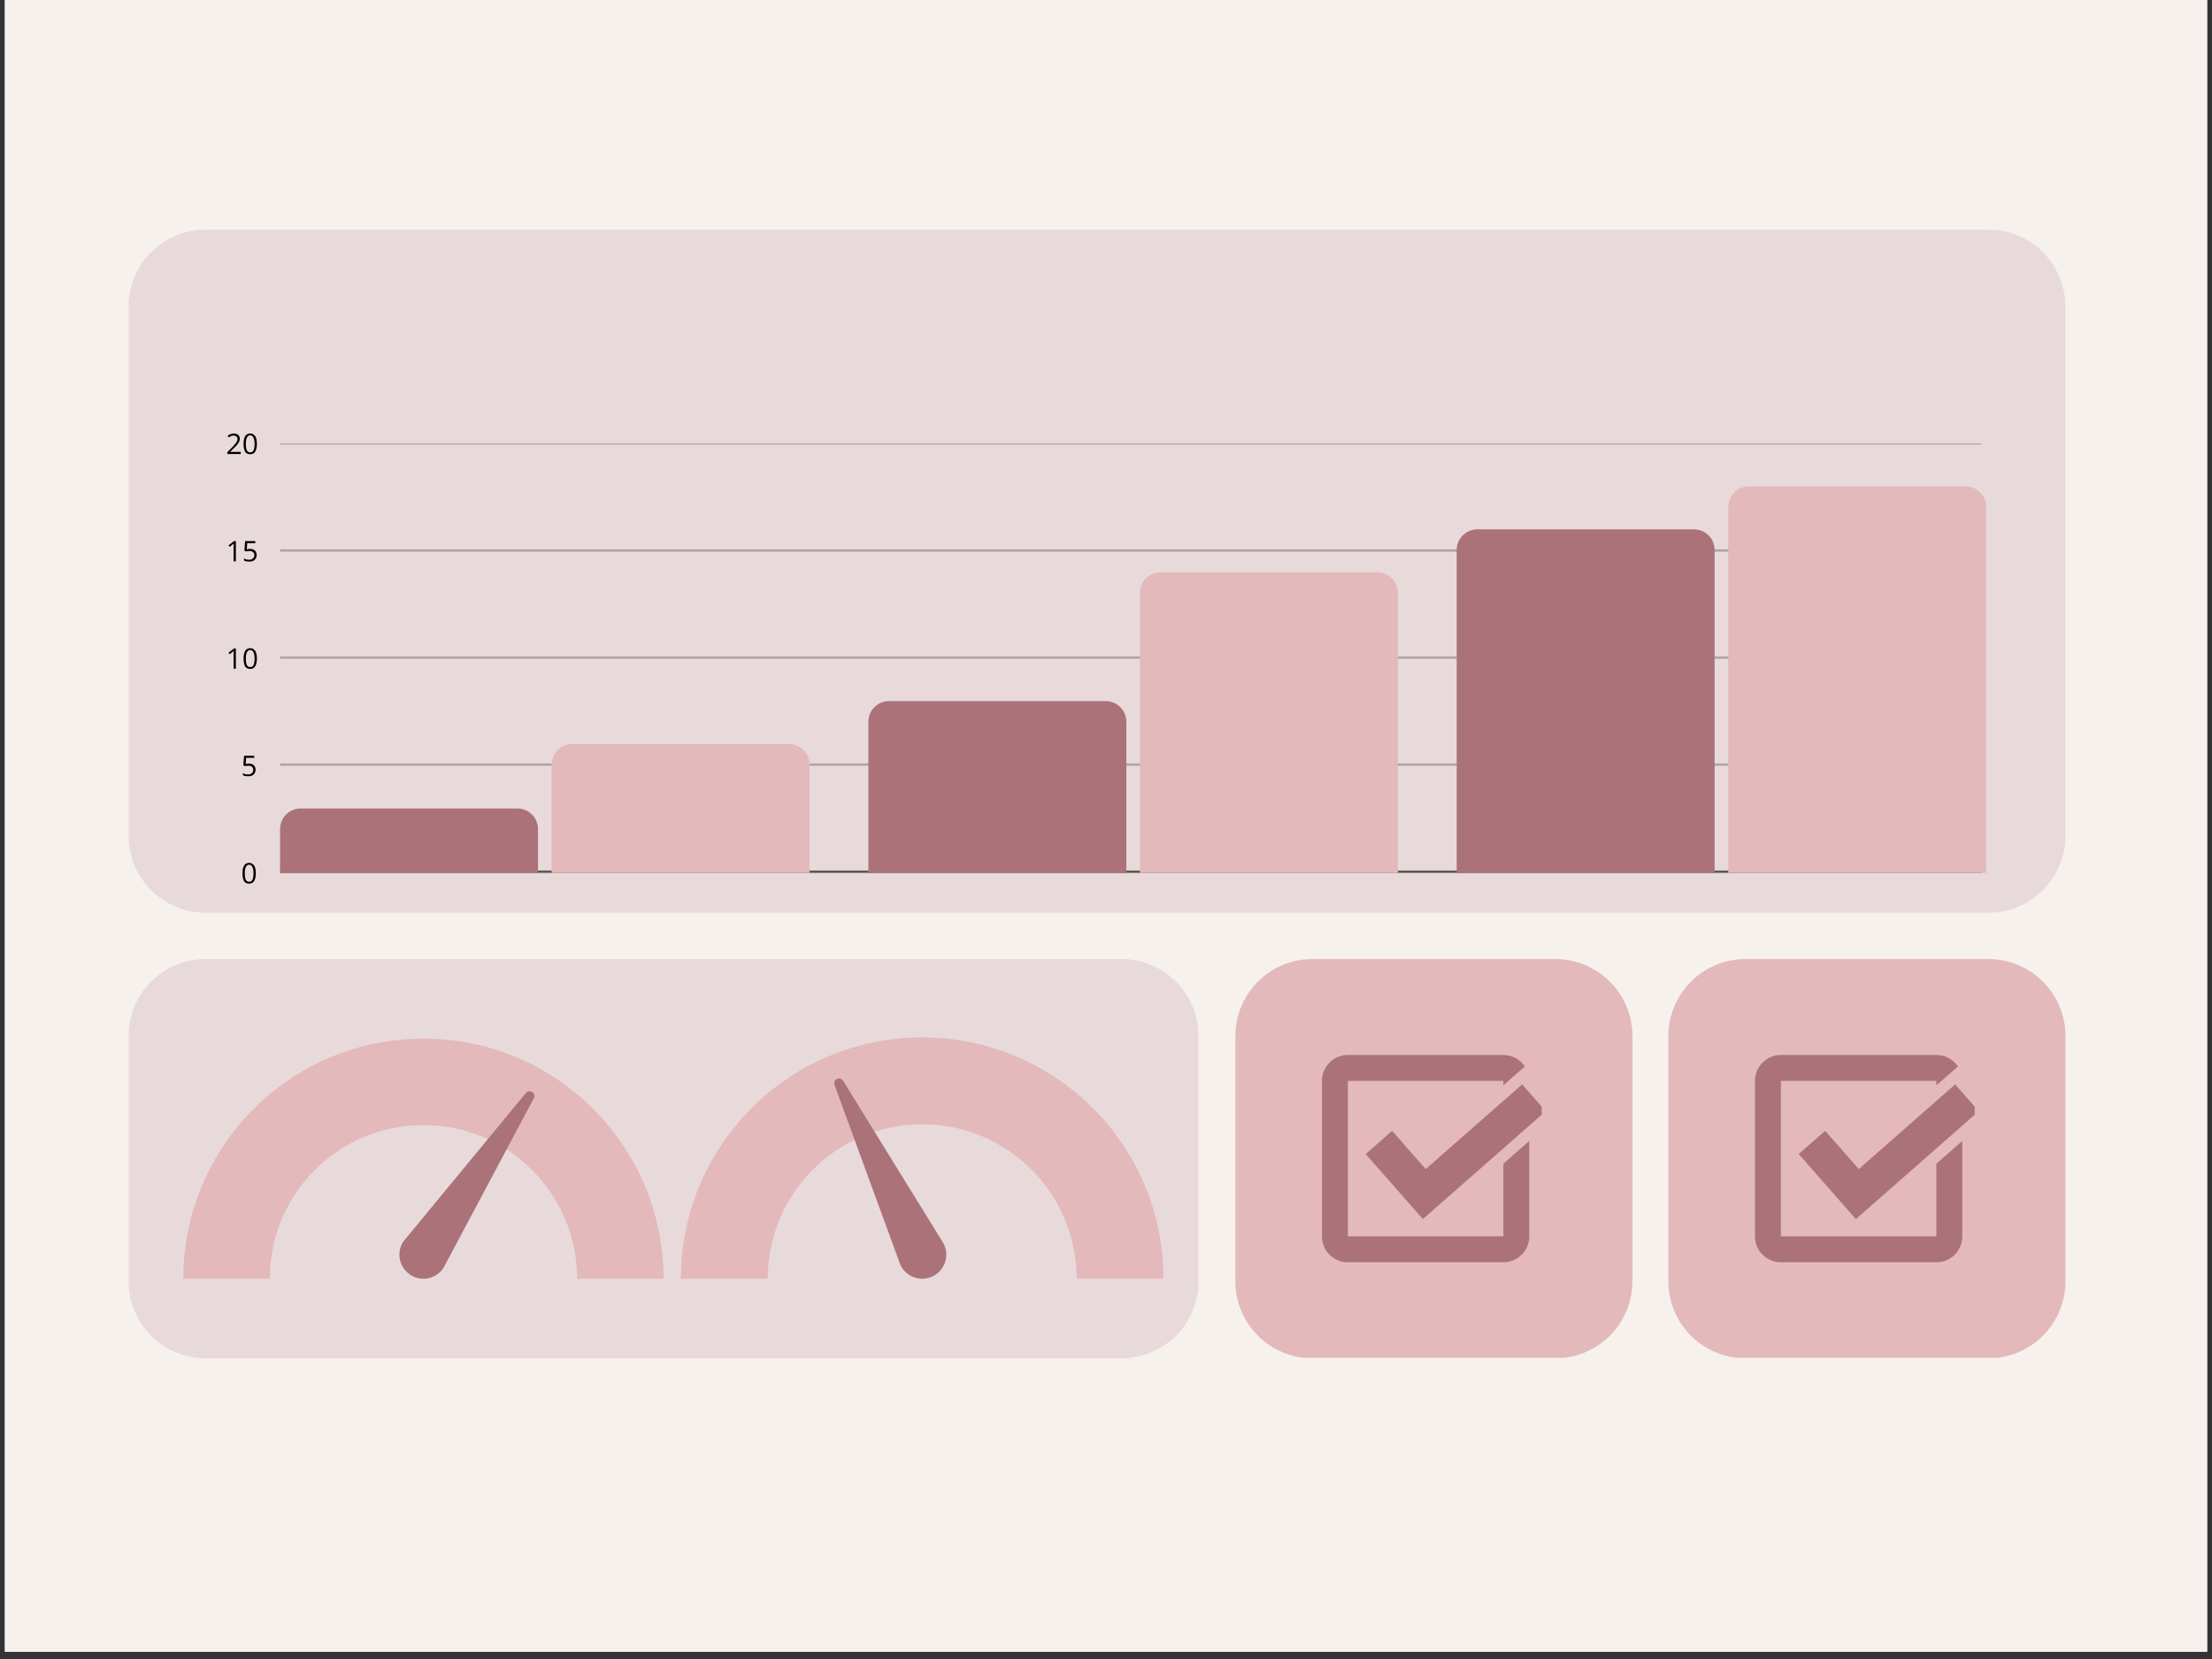 <svg xmlns="http://www.w3.org/2000/svg" xmlns:xlink="http://www.w3.org/1999/xlink" width="200" zoomAndPan="magnify" viewBox="0 0 150 112.5" height="150" preserveAspectRatio="xMidYMid meet" version="1.0"><rect x="0" y="0" width="150" height="112.5" fill="#333333" stroke="none"/><defs><g/><clipPath id="4b1a2507d0"><path d="M 0.332 0 L 149.668 0 L 149.668 112.004 L 0.332 112.004 Z M 0.332 0 " clip-rule="nonzero"/></clipPath><clipPath id="95ca5b3606"><path d="M 8.719 15.57 L 140.098 15.57 L 140.098 61.895 L 8.719 61.895 Z M 8.719 15.57 " clip-rule="nonzero"/></clipPath><clipPath id="198b27ad88"><path d="M 13.945 15.57 L 134.836 15.57 C 136.223 15.57 137.551 16.121 138.531 17.098 C 139.512 18.078 140.062 19.41 140.062 20.797 L 140.062 56.668 C 140.062 58.055 139.512 59.383 138.531 60.363 C 137.551 61.344 136.223 61.895 134.836 61.895 L 13.945 61.895 C 12.559 61.895 11.23 61.344 10.25 60.363 C 9.27 59.383 8.719 58.055 8.719 56.668 L 8.719 20.797 C 8.719 19.41 9.27 18.078 10.25 17.098 C 11.23 16.121 12.559 15.57 13.945 15.57 Z M 13.945 15.57 " clip-rule="nonzero"/></clipPath><clipPath id="96a93be759"><path d="M 8.719 65.035 L 81.371 65.035 L 81.371 92.109 L 8.719 92.109 Z M 8.719 65.035 " clip-rule="nonzero"/></clipPath><clipPath id="6afebea1b1"><path d="M 13.945 65.035 L 76.051 65.035 C 77.438 65.035 78.766 65.586 79.746 66.566 C 80.727 67.547 81.277 68.875 81.277 70.262 L 81.277 86.883 C 81.277 88.266 80.727 89.598 79.746 90.578 C 78.766 91.559 77.438 92.109 76.051 92.109 L 13.945 92.109 C 12.559 92.109 11.23 91.559 10.25 90.578 C 9.27 89.598 8.719 88.266 8.719 86.883 L 8.719 70.262 C 8.719 68.875 9.27 67.547 10.25 66.566 C 11.23 65.586 12.559 65.035 13.945 65.035 Z M 13.945 65.035 " clip-rule="nonzero"/></clipPath><clipPath id="c4e81b9a52"><path d="M 83.77 65.035 L 110.699 65.035 L 110.699 92.176 L 83.77 92.176 Z M 83.77 65.035 " clip-rule="nonzero"/></clipPath><clipPath id="c5360af802"><path d="M 88.996 65.035 L 105.473 65.035 C 106.859 65.035 108.188 65.586 109.168 66.566 C 110.148 67.547 110.699 68.875 110.699 70.262 L 110.699 86.883 C 110.699 88.266 110.148 89.598 109.168 90.578 C 108.188 91.559 106.859 92.109 105.473 92.109 L 88.996 92.109 C 87.609 92.109 86.281 91.559 85.301 90.578 C 84.32 89.598 83.77 88.266 83.77 86.883 L 83.77 70.262 C 83.77 68.875 84.32 67.547 85.301 66.566 C 86.281 65.586 87.609 65.035 88.996 65.035 Z M 88.996 65.035 " clip-rule="nonzero"/></clipPath><clipPath id="20291c53ec"><path d="M 12.43 70.43 L 44.996 70.43 L 44.996 86.715 L 12.43 86.715 Z M 12.43 70.43 " clip-rule="nonzero"/></clipPath><clipPath id="6e76ca208a"><path d="M 12.43 86.715 C 12.43 77.719 19.723 70.43 28.715 70.43 C 37.707 70.43 44.996 77.719 44.996 86.715 L 39.137 86.715 C 39.137 80.957 34.469 76.293 28.715 76.293 C 22.957 76.293 18.293 80.957 18.293 86.715 Z M 12.43 86.715 " clip-rule="nonzero"/></clipPath><clipPath id="30f138f77e"><path d="M 27.059 74 L 36.285 74 L 36.285 86.777 L 27.059 86.777 Z M 27.059 74 " clip-rule="nonzero"/></clipPath><clipPath id="5bc2467d9c"><path d="M 30.066 85.992 C 29.566 86.738 28.555 86.938 27.809 86.438 C 27.062 85.938 26.859 84.926 27.359 84.18 L 35.641 74.141 C 35.707 74.047 35.816 73.992 35.934 74 C 36.051 74.008 36.152 74.074 36.203 74.18 C 36.258 74.285 36.25 74.406 36.184 74.504 Z M 30.066 85.992 " clip-rule="nonzero"/></clipPath><clipPath id="3939d9ea48"><path d="M 18.992 59 L 134.688 59 L 134.688 59.191 L 18.992 59.191 Z M 18.992 59 " clip-rule="nonzero"/></clipPath><clipPath id="71222bd6c2"><path d="M 18.992 51 L 134.688 51 L 134.688 52 L 18.992 52 Z M 18.992 51 " clip-rule="nonzero"/></clipPath><clipPath id="df7e6e890a"><path d="M 18.992 44 L 134.688 44 L 134.688 45 L 18.992 45 Z M 18.992 44 " clip-rule="nonzero"/></clipPath><clipPath id="3bb9a87bfb"><path d="M 18.992 37 L 134.688 37 L 134.688 38 L 18.992 38 Z M 18.992 37 " clip-rule="nonzero"/></clipPath><clipPath id="ed985b24e0"><path d="M 18.992 30.074 L 134.688 30.074 L 134.688 31 L 18.992 31 Z M 18.992 30.074 " clip-rule="nonzero"/></clipPath><clipPath id="7a0181e661"><path d="M 18.992 54.824 L 36.484 54.824 L 36.484 59.191 L 18.992 59.191 Z M 18.992 54.824 " clip-rule="nonzero"/></clipPath><clipPath id="38e4213d8c"><path d="M 37.406 50.457 L 54.898 50.457 L 54.898 59.191 L 37.406 59.191 Z M 37.406 50.457 " clip-rule="nonzero"/></clipPath><clipPath id="c389e56890"><path d="M 58.887 47.543 L 76.379 47.543 L 76.379 59.191 L 58.887 59.191 Z M 58.887 47.543 " clip-rule="nonzero"/></clipPath><clipPath id="fa4bece1da"><path d="M 77.301 38.809 L 94.793 38.809 L 94.793 59.191 L 77.301 59.191 Z M 77.301 38.809 " clip-rule="nonzero"/></clipPath><clipPath id="fcecf12789"><path d="M 98.781 35.895 L 116.273 35.895 L 116.273 59.191 L 98.781 59.191 Z M 98.781 35.895 " clip-rule="nonzero"/></clipPath><clipPath id="c416fa37e9"><path d="M 117.195 32.984 L 134.688 32.984 L 134.688 59.191 L 117.195 59.191 Z M 117.195 32.984 " clip-rule="nonzero"/></clipPath><clipPath id="20c5842132"><path d="M 92 73 L 104.547 73 L 104.547 83 L 92 83 Z M 92 73 " clip-rule="nonzero"/></clipPath><clipPath id="80dc1320b5"><path d="M 89.613 71.539 L 104 71.539 L 104 85.727 L 89.613 85.727 Z M 89.613 71.539 " clip-rule="nonzero"/></clipPath><clipPath id="073d831e8a"><path d="M 46.172 70.348 L 78.902 70.348 L 78.902 86.715 L 46.172 86.715 Z M 46.172 70.348 " clip-rule="nonzero"/></clipPath><clipPath id="0017a05793"><path d="M 46.172 86.715 C 46.172 77.676 53.5 70.348 62.535 70.348 C 71.574 70.348 78.902 77.676 78.902 86.715 L 73.012 86.715 C 73.012 80.93 68.32 76.238 62.535 76.238 C 56.754 76.238 52.062 80.93 52.062 86.715 Z M 46.172 86.715 " clip-rule="nonzero"/></clipPath><clipPath id="4152910d95"><path d="M 56.527 73.098 L 64.199 73.098 L 64.199 86.777 L 56.527 86.777 Z M 56.527 73.098 " clip-rule="nonzero"/></clipPath><clipPath id="a3ce93476c"><path d="M 64.008 84.363 C 64.266 84.887 64.219 85.512 63.891 85.992 C 63.562 86.477 63.004 86.75 62.418 86.711 C 61.836 86.668 61.32 86.316 61.062 85.793 L 56.602 73.605 C 56.523 73.441 56.59 73.246 56.754 73.168 C 56.914 73.09 57.109 73.156 57.191 73.32 Z M 64.008 84.363 " clip-rule="nonzero"/></clipPath><clipPath id="c6532abb49"><path d="M 113.133 65.035 L 140.062 65.035 L 140.062 92.176 L 113.133 92.176 Z M 113.133 65.035 " clip-rule="nonzero"/></clipPath><clipPath id="8b7b0db45a"><path d="M 118.359 65.035 L 134.836 65.035 C 136.223 65.035 137.551 65.586 138.531 66.566 C 139.512 67.547 140.062 68.875 140.062 70.262 L 140.062 86.883 C 140.062 88.266 139.512 89.598 138.531 90.578 C 137.551 91.559 136.223 92.109 134.836 92.109 L 118.359 92.109 C 116.973 92.109 115.645 91.559 114.664 90.578 C 113.684 89.598 113.133 88.266 113.133 86.883 L 113.133 70.262 C 113.133 68.875 113.684 67.547 114.664 66.566 C 115.645 65.586 116.973 65.035 118.359 65.035 Z M 118.359 65.035 " clip-rule="nonzero"/></clipPath><clipPath id="07de02263d"><path d="M 121 73 L 133.91 73 L 133.91 83 L 121 83 Z M 121 73 " clip-rule="nonzero"/></clipPath><clipPath id="2e4c6e5185"><path d="M 119 71.539 L 133.91 71.539 L 133.91 85.727 L 119 85.727 Z M 119 71.539 " clip-rule="nonzero"/></clipPath></defs><g clip-path="url(#4b1a2507d0)"><path fill="#ffffff" d="M 0.332 0 L 149.668 0 L 149.668 112.004 L 0.332 112.004 Z M 0.332 0 " fill-opacity="1" fill-rule="nonzero"/><path fill="#f6f1ed" d="M 0.332 0 L 149.668 0 L 149.668 112.004 L 0.332 112.004 Z M 0.332 0 " fill-opacity="1" fill-rule="nonzero"/></g><g clip-path="url(#95ca5b3606)"><g clip-path="url(#198b27ad88)"><path fill="#e8dada" d="M 8.719 15.57 L 140.098 15.57 L 140.098 61.895 L 8.719 61.895 Z M 8.719 15.57 " fill-opacity="1" fill-rule="nonzero"/></g></g><g clip-path="url(#96a93be759)"><g clip-path="url(#6afebea1b1)"><path fill="#e8dada" d="M 8.719 65.035 L 81.266 65.035 L 81.266 92.109 L 8.719 92.109 Z M 8.719 65.035 " fill-opacity="1" fill-rule="nonzero"/></g></g><g clip-path="url(#c4e81b9a52)"><g clip-path="url(#c5360af802)"><path fill="#e3b9bc" d="M 83.77 65.035 L 110.699 65.035 L 110.699 92.07 L 83.77 92.07 Z M 83.77 65.035 " fill-opacity="1" fill-rule="nonzero"/></g></g><g clip-path="url(#20291c53ec)"><g clip-path="url(#6e76ca208a)"><path fill="#e3b9bc" d="M 12.43 70.43 L 44.996 70.43 L 44.996 86.715 L 12.43 86.715 Z M 12.43 70.43 " fill-opacity="1" fill-rule="nonzero"/></g></g><g clip-path="url(#30f138f77e)"><g clip-path="url(#5bc2467d9c)"><path fill="#ab727a" d="M 12.43 70.43 L 44.996 70.43 L 44.996 86.715 L 12.43 86.715 Z M 12.43 70.43 " fill-opacity="1" fill-rule="nonzero"/></g></g><g clip-path="url(#3939d9ea48)"><path stroke-linecap="butt" transform="matrix(0.158, 0, 0, 0.158, 18.991, 30.073)" fill="none" stroke-linejoin="miter" d="M 0.005 183.791 L 730.248 183.791 " stroke="#000000" stroke-width="1" stroke-opacity="0.6" stroke-miterlimit="4"/></g><g clip-path="url(#71222bd6c2)"><path stroke-linecap="butt" transform="matrix(0.158, 0, 0, 0.158, 18.991, 30.073)" fill="none" stroke-linejoin="miter" d="M 0.005 137.834 L 730.248 137.834 " stroke="#000000" stroke-width="1" stroke-opacity="0.251" stroke-miterlimit="4"/></g><g clip-path="url(#df7e6e890a)"><path stroke-linecap="butt" transform="matrix(0.158, 0, 0, 0.158, 18.991, 30.073)" fill="none" stroke-linejoin="miter" d="M 0.005 91.901 L 730.248 91.901 " stroke="#000000" stroke-width="1" stroke-opacity="0.251" stroke-miterlimit="4"/></g><g clip-path="url(#3bb9a87bfb)"><path stroke-linecap="butt" transform="matrix(0.158, 0, 0, 0.158, 18.991, 30.073)" fill="none" stroke-linejoin="miter" d="M 0.005 45.943 L 730.248 45.943 " stroke="#000000" stroke-width="1" stroke-opacity="0.251" stroke-miterlimit="4"/></g><g clip-path="url(#ed985b24e0)"><path stroke-linecap="butt" transform="matrix(0.158, 0, 0, 0.158, 18.991, 30.073)" fill="none" stroke-linejoin="miter" d="M 0.005 0.01 L 730.248 0.01 " stroke="#000000" stroke-width="1" stroke-opacity="0.251" stroke-miterlimit="4"/></g><g fill="#000000" fill-opacity="1"><g transform="translate(16.348, 59.904)"><g><path d="M 1 -0.688 C 1 -0.57 0.988 -0.473 0.969 -0.391 C 0.957 -0.305 0.93 -0.234 0.891 -0.172 C 0.859 -0.109 0.812 -0.062 0.75 -0.031 C 0.695 0 0.629 0.016 0.547 0.016 C 0.441 0.016 0.352 -0.008 0.281 -0.062 C 0.219 -0.113 0.172 -0.191 0.141 -0.297 C 0.109 -0.41 0.094 -0.539 0.094 -0.688 C 0.094 -0.832 0.109 -0.957 0.141 -1.062 C 0.172 -1.164 0.219 -1.242 0.281 -1.297 C 0.352 -1.359 0.441 -1.391 0.547 -1.391 C 0.648 -1.391 0.734 -1.359 0.797 -1.297 C 0.867 -1.242 0.922 -1.164 0.953 -1.062 C 0.984 -0.957 1 -0.832 1 -0.688 Z M 0.25 -0.688 C 0.25 -0.562 0.258 -0.453 0.281 -0.359 C 0.301 -0.273 0.332 -0.211 0.375 -0.172 C 0.414 -0.129 0.473 -0.109 0.547 -0.109 C 0.617 -0.109 0.676 -0.129 0.719 -0.172 C 0.758 -0.211 0.789 -0.273 0.812 -0.359 C 0.832 -0.453 0.844 -0.562 0.844 -0.688 C 0.844 -0.812 0.832 -0.914 0.812 -1 C 0.789 -1.082 0.758 -1.145 0.719 -1.188 C 0.676 -1.238 0.617 -1.266 0.547 -1.266 C 0.473 -1.266 0.414 -1.238 0.375 -1.188 C 0.332 -1.145 0.301 -1.082 0.281 -1 C 0.258 -0.914 0.25 -0.812 0.25 -0.688 Z M 0.25 -0.688 "/></g></g></g><g fill="#000000" fill-opacity="1"><g transform="translate(16.348, 52.624)"><g><path d="M 0.531 -0.844 C 0.625 -0.844 0.703 -0.828 0.766 -0.797 C 0.836 -0.766 0.891 -0.719 0.922 -0.656 C 0.961 -0.594 0.984 -0.52 0.984 -0.438 C 0.984 -0.344 0.961 -0.258 0.922 -0.188 C 0.879 -0.125 0.82 -0.07 0.75 -0.031 C 0.676 0 0.586 0.016 0.484 0.016 C 0.41 0.016 0.344 0.008 0.281 0 C 0.219 -0.008 0.164 -0.031 0.125 -0.062 L 0.125 -0.203 C 0.164 -0.172 0.219 -0.145 0.281 -0.125 C 0.352 -0.113 0.422 -0.109 0.484 -0.109 C 0.547 -0.109 0.602 -0.117 0.656 -0.141 C 0.707 -0.172 0.75 -0.207 0.781 -0.25 C 0.812 -0.289 0.828 -0.348 0.828 -0.422 C 0.828 -0.516 0.797 -0.582 0.734 -0.625 C 0.68 -0.676 0.598 -0.703 0.484 -0.703 C 0.441 -0.703 0.395 -0.695 0.344 -0.688 C 0.301 -0.688 0.266 -0.68 0.234 -0.672 L 0.156 -0.734 L 0.203 -1.375 L 0.891 -1.375 L 0.891 -1.234 L 0.344 -1.234 L 0.312 -0.812 C 0.332 -0.82 0.359 -0.828 0.391 -0.828 C 0.43 -0.836 0.477 -0.844 0.531 -0.844 Z M 0.531 -0.844 "/></g></g></g><g fill="#000000" fill-opacity="1"><g transform="translate(15.323, 45.345)"><g><path d="M 0.672 0 L 0.516 0 L 0.516 -0.969 C 0.516 -1.008 0.516 -1.039 0.516 -1.062 C 0.523 -1.094 0.531 -1.117 0.531 -1.141 C 0.531 -1.16 0.531 -1.18 0.531 -1.203 C 0.508 -1.18 0.488 -1.164 0.469 -1.156 C 0.457 -1.145 0.438 -1.129 0.406 -1.109 L 0.25 -0.984 L 0.172 -1.078 L 0.547 -1.375 L 0.672 -1.375 Z M 0.672 0 "/></g></g></g><g fill="#000000" fill-opacity="1"><g transform="translate(16.421, 45.345)"><g><path d="M 1 -0.688 C 1 -0.57 0.988 -0.473 0.969 -0.391 C 0.957 -0.305 0.93 -0.234 0.891 -0.172 C 0.859 -0.109 0.812 -0.062 0.75 -0.031 C 0.695 0 0.629 0.016 0.547 0.016 C 0.441 0.016 0.352 -0.008 0.281 -0.062 C 0.219 -0.113 0.172 -0.191 0.141 -0.297 C 0.109 -0.41 0.094 -0.539 0.094 -0.688 C 0.094 -0.832 0.109 -0.957 0.141 -1.062 C 0.172 -1.164 0.219 -1.242 0.281 -1.297 C 0.352 -1.359 0.441 -1.391 0.547 -1.391 C 0.648 -1.391 0.734 -1.359 0.797 -1.297 C 0.867 -1.242 0.922 -1.164 0.953 -1.062 C 0.984 -0.957 1 -0.832 1 -0.688 Z M 0.25 -0.688 C 0.25 -0.562 0.258 -0.453 0.281 -0.359 C 0.301 -0.273 0.332 -0.211 0.375 -0.172 C 0.414 -0.129 0.473 -0.109 0.547 -0.109 C 0.617 -0.109 0.676 -0.129 0.719 -0.172 C 0.758 -0.211 0.789 -0.273 0.812 -0.359 C 0.832 -0.453 0.844 -0.562 0.844 -0.688 C 0.844 -0.812 0.832 -0.914 0.812 -1 C 0.789 -1.082 0.758 -1.145 0.719 -1.188 C 0.676 -1.238 0.617 -1.266 0.547 -1.266 C 0.473 -1.266 0.414 -1.238 0.375 -1.188 C 0.332 -1.145 0.301 -1.082 0.281 -1 C 0.258 -0.914 0.25 -0.812 0.25 -0.688 Z M 0.25 -0.688 "/></g></g></g><g fill="#000000" fill-opacity="1"><g transform="translate(15.323, 38.065)"><g><path d="M 0.672 0 L 0.516 0 L 0.516 -0.969 C 0.516 -1.008 0.516 -1.039 0.516 -1.062 C 0.523 -1.094 0.531 -1.117 0.531 -1.141 C 0.531 -1.16 0.531 -1.18 0.531 -1.203 C 0.508 -1.18 0.488 -1.164 0.469 -1.156 C 0.457 -1.145 0.438 -1.129 0.406 -1.109 L 0.25 -0.984 L 0.172 -1.078 L 0.547 -1.375 L 0.672 -1.375 Z M 0.672 0 "/></g></g></g><g fill="#000000" fill-opacity="1"><g transform="translate(16.421, 38.065)"><g><path d="M 0.531 -0.844 C 0.625 -0.844 0.703 -0.828 0.766 -0.797 C 0.836 -0.766 0.891 -0.719 0.922 -0.656 C 0.961 -0.594 0.984 -0.52 0.984 -0.438 C 0.984 -0.344 0.961 -0.258 0.922 -0.188 C 0.879 -0.125 0.82 -0.07 0.75 -0.031 C 0.676 0 0.586 0.016 0.484 0.016 C 0.41 0.016 0.344 0.008 0.281 0 C 0.219 -0.008 0.164 -0.031 0.125 -0.062 L 0.125 -0.203 C 0.164 -0.172 0.219 -0.145 0.281 -0.125 C 0.352 -0.113 0.422 -0.109 0.484 -0.109 C 0.547 -0.109 0.602 -0.117 0.656 -0.141 C 0.707 -0.172 0.75 -0.207 0.781 -0.25 C 0.812 -0.289 0.828 -0.348 0.828 -0.422 C 0.828 -0.516 0.797 -0.582 0.734 -0.625 C 0.68 -0.676 0.598 -0.703 0.484 -0.703 C 0.441 -0.703 0.395 -0.695 0.344 -0.688 C 0.301 -0.688 0.266 -0.68 0.234 -0.672 L 0.156 -0.734 L 0.203 -1.375 L 0.891 -1.375 L 0.891 -1.234 L 0.344 -1.234 L 0.312 -0.812 C 0.332 -0.82 0.359 -0.828 0.391 -0.828 C 0.43 -0.836 0.477 -0.844 0.531 -0.844 Z M 0.531 -0.844 "/></g></g></g><g fill="#000000" fill-opacity="1"><g transform="translate(15.323, 30.786)"><g><path d="M 1 0 L 0.094 0 L 0.094 -0.125 L 0.469 -0.5 C 0.531 -0.57 0.582 -0.633 0.625 -0.688 C 0.676 -0.738 0.711 -0.789 0.734 -0.844 C 0.766 -0.895 0.781 -0.953 0.781 -1.016 C 0.781 -1.098 0.754 -1.156 0.703 -1.188 C 0.66 -1.227 0.602 -1.25 0.531 -1.25 C 0.457 -1.25 0.395 -1.238 0.344 -1.219 C 0.301 -1.195 0.254 -1.164 0.203 -1.125 L 0.109 -1.234 C 0.148 -1.266 0.191 -1.289 0.234 -1.312 C 0.273 -1.332 0.316 -1.348 0.359 -1.359 C 0.41 -1.379 0.469 -1.391 0.531 -1.391 C 0.613 -1.391 0.688 -1.375 0.75 -1.344 C 0.812 -1.312 0.859 -1.27 0.891 -1.219 C 0.922 -1.164 0.938 -1.102 0.938 -1.031 C 0.938 -0.957 0.922 -0.891 0.891 -0.828 C 0.859 -0.766 0.816 -0.703 0.766 -0.641 C 0.723 -0.578 0.664 -0.516 0.594 -0.453 L 0.297 -0.156 L 0.297 -0.141 L 1 -0.141 Z M 1 0 "/></g></g></g><g fill="#000000" fill-opacity="1"><g transform="translate(16.421, 30.786)"><g><path d="M 1 -0.688 C 1 -0.57 0.988 -0.473 0.969 -0.391 C 0.957 -0.305 0.93 -0.234 0.891 -0.172 C 0.859 -0.109 0.812 -0.062 0.75 -0.031 C 0.695 0 0.629 0.016 0.547 0.016 C 0.441 0.016 0.352 -0.008 0.281 -0.062 C 0.219 -0.113 0.172 -0.191 0.141 -0.297 C 0.109 -0.41 0.094 -0.539 0.094 -0.688 C 0.094 -0.832 0.109 -0.957 0.141 -1.062 C 0.172 -1.164 0.219 -1.242 0.281 -1.297 C 0.352 -1.359 0.441 -1.391 0.547 -1.391 C 0.648 -1.391 0.734 -1.359 0.797 -1.297 C 0.867 -1.242 0.922 -1.164 0.953 -1.062 C 0.984 -0.957 1 -0.832 1 -0.688 Z M 0.25 -0.688 C 0.25 -0.562 0.258 -0.453 0.281 -0.359 C 0.301 -0.273 0.332 -0.211 0.375 -0.172 C 0.414 -0.129 0.473 -0.109 0.547 -0.109 C 0.617 -0.109 0.676 -0.129 0.719 -0.172 C 0.758 -0.211 0.789 -0.273 0.812 -0.359 C 0.832 -0.453 0.844 -0.562 0.844 -0.688 C 0.844 -0.812 0.832 -0.914 0.812 -1 C 0.789 -1.082 0.758 -1.145 0.719 -1.188 C 0.676 -1.238 0.617 -1.266 0.547 -1.266 C 0.473 -1.266 0.414 -1.238 0.375 -1.188 C 0.332 -1.145 0.301 -1.082 0.281 -1 C 0.258 -0.914 0.25 -0.812 0.25 -0.688 Z M 0.25 -0.688 "/></g></g></g><g clip-path="url(#7a0181e661)"><path fill="#ab727a" d="M 20.391 54.824 L 35.086 54.824 C 35.27 54.824 35.449 54.859 35.621 54.93 C 35.793 55 35.941 55.102 36.074 55.234 C 36.207 55.363 36.305 55.516 36.379 55.688 C 36.449 55.859 36.484 56.035 36.484 56.223 L 36.484 59.191 C 36.484 59.375 36.449 59.555 36.379 59.727 C 36.305 59.898 36.207 60.051 36.074 60.18 C 35.941 60.312 35.793 60.414 35.621 60.484 C 35.449 60.555 35.27 60.59 35.086 60.59 L 20.391 60.59 C 20.207 60.59 20.027 60.555 19.855 60.484 C 19.684 60.414 19.531 60.312 19.402 60.18 C 19.27 60.051 19.168 59.898 19.098 59.727 C 19.027 59.555 18.992 59.375 18.992 59.191 L 18.992 56.223 C 18.992 56.035 19.027 55.859 19.098 55.688 C 19.168 55.516 19.27 55.363 19.402 55.234 C 19.531 55.102 19.684 55 19.855 54.93 C 20.027 54.859 20.207 54.824 20.391 54.824 Z M 20.391 54.824 " fill-opacity="1" fill-rule="nonzero"/></g><g clip-path="url(#38e4213d8c)"><path fill="#e3b9bc" d="M 38.805 50.457 L 53.496 50.457 C 53.684 50.457 53.863 50.492 54.031 50.562 C 54.203 50.633 54.355 50.734 54.488 50.863 C 54.617 50.996 54.719 51.148 54.789 51.32 C 54.863 51.492 54.898 51.668 54.898 51.855 L 54.898 59.191 C 54.898 59.375 54.863 59.555 54.789 59.727 C 54.719 59.898 54.617 60.051 54.488 60.18 C 54.355 60.312 54.203 60.414 54.031 60.484 C 53.863 60.555 53.684 60.59 53.496 60.59 L 38.805 60.59 C 38.617 60.59 38.441 60.555 38.27 60.484 C 38.098 60.414 37.945 60.312 37.812 60.18 C 37.684 60.051 37.582 59.898 37.512 59.727 C 37.441 59.555 37.406 59.375 37.406 59.191 L 37.406 51.855 C 37.406 51.668 37.441 51.492 37.512 51.32 C 37.582 51.148 37.684 50.996 37.812 50.863 C 37.945 50.734 38.098 50.633 38.27 50.562 C 38.441 50.492 38.617 50.457 38.805 50.457 Z M 38.805 50.457 " fill-opacity="1" fill-rule="nonzero"/></g><g clip-path="url(#c389e56890)"><path fill="#ab727a" d="M 60.285 47.543 L 74.98 47.543 C 75.164 47.543 75.344 47.578 75.516 47.648 C 75.688 47.723 75.836 47.82 75.969 47.953 C 76.102 48.086 76.203 48.234 76.273 48.406 C 76.344 48.578 76.379 48.758 76.379 48.941 L 76.379 59.191 C 76.379 59.375 76.344 59.555 76.273 59.727 C 76.203 59.898 76.102 60.051 75.969 60.18 C 75.836 60.312 75.688 60.414 75.516 60.484 C 75.344 60.555 75.164 60.59 74.98 60.59 L 60.285 60.59 C 60.102 60.59 59.922 60.555 59.75 60.484 C 59.578 60.414 59.426 60.312 59.297 60.18 C 59.164 60.051 59.062 59.898 58.992 59.727 C 58.922 59.555 58.887 59.375 58.887 59.191 L 58.887 48.941 C 58.887 48.758 58.922 48.578 58.992 48.406 C 59.062 48.234 59.164 48.086 59.297 47.953 C 59.426 47.82 59.578 47.723 59.75 47.648 C 59.922 47.578 60.102 47.543 60.285 47.543 Z M 60.285 47.543 " fill-opacity="1" fill-rule="nonzero"/></g><g clip-path="url(#fa4bece1da)"><path fill="#e3b9bc" d="M 78.699 38.809 L 93.395 38.809 C 93.578 38.809 93.758 38.844 93.93 38.914 C 94.098 38.984 94.25 39.086 94.383 39.219 C 94.512 39.348 94.613 39.5 94.684 39.672 C 94.758 39.844 94.793 40.023 94.793 40.207 L 94.793 59.191 C 94.793 59.375 94.758 59.555 94.684 59.727 C 94.613 59.898 94.512 60.051 94.383 60.18 C 94.25 60.312 94.098 60.414 93.93 60.484 C 93.758 60.555 93.578 60.59 93.395 60.59 L 78.699 60.59 C 78.512 60.59 78.336 60.555 78.164 60.484 C 77.992 60.414 77.84 60.312 77.711 60.18 C 77.578 60.051 77.477 59.898 77.406 59.727 C 77.336 59.555 77.301 59.375 77.301 59.191 L 77.301 40.207 C 77.301 40.023 77.336 39.844 77.406 39.672 C 77.477 39.5 77.578 39.348 77.711 39.219 C 77.84 39.086 77.992 38.984 78.164 38.914 C 78.336 38.844 78.512 38.809 78.699 38.809 Z M 78.699 38.809 " fill-opacity="1" fill-rule="nonzero"/></g><g clip-path="url(#fcecf12789)"><path fill="#ab727a" d="M 100.18 35.895 L 114.875 35.895 C 115.059 35.895 115.238 35.934 115.41 36.004 C 115.582 36.074 115.734 36.176 115.863 36.305 C 115.996 36.438 116.098 36.59 116.168 36.762 C 116.238 36.93 116.273 37.109 116.273 37.297 L 116.273 59.191 C 116.273 59.375 116.238 59.555 116.168 59.727 C 116.098 59.898 115.996 60.051 115.863 60.18 C 115.734 60.312 115.582 60.414 115.41 60.484 C 115.238 60.555 115.059 60.59 114.875 60.59 L 100.18 60.59 C 99.996 60.59 99.816 60.555 99.645 60.484 C 99.473 60.414 99.324 60.312 99.191 60.18 C 99.059 60.051 98.961 59.898 98.887 59.727 C 98.816 59.555 98.781 59.375 98.781 59.191 L 98.781 37.297 C 98.781 37.109 98.816 36.93 98.887 36.762 C 98.961 36.59 99.059 36.438 99.191 36.305 C 99.324 36.176 99.473 36.074 99.645 36.004 C 99.816 35.934 99.996 35.895 100.18 35.895 Z M 100.18 35.895 " fill-opacity="1" fill-rule="nonzero"/></g><g clip-path="url(#c416fa37e9)"><path fill="#e3b9bc" d="M 118.594 32.984 L 133.289 32.984 C 133.473 32.984 133.652 33.02 133.824 33.09 C 133.996 33.16 134.145 33.262 134.277 33.395 C 134.41 33.527 134.508 33.676 134.582 33.848 C 134.652 34.02 134.688 34.199 134.688 34.383 L 134.688 59.191 C 134.688 59.375 134.652 59.555 134.582 59.727 C 134.508 59.898 134.41 60.051 134.277 60.18 C 134.145 60.312 133.996 60.414 133.824 60.484 C 133.652 60.555 133.473 60.59 133.289 60.59 L 118.594 60.59 C 118.41 60.59 118.23 60.555 118.059 60.484 C 117.887 60.414 117.734 60.312 117.605 60.18 C 117.473 60.051 117.371 59.898 117.301 59.727 C 117.23 59.555 117.195 59.375 117.195 59.191 L 117.195 34.383 C 117.195 34.199 117.23 34.02 117.301 33.848 C 117.371 33.676 117.473 33.527 117.605 33.395 C 117.734 33.262 117.887 33.16 118.059 33.09 C 118.23 33.02 118.41 32.984 118.594 32.984 Z M 118.594 32.984 " fill-opacity="1" fill-rule="nonzero"/></g><g clip-path="url(#20c5842132)"><path fill="#ab727a" d="M 94.891 80.852 L 96.434 82.609 L 96.488 82.668 L 104.816 75.352 L 103.219 73.535 L 96.68 79.277 L 94.402 76.684 L 92.609 78.258 Z M 94.891 80.852 " fill-opacity="1" fill-rule="nonzero"/></g><g clip-path="url(#80dc1320b5)"><path fill="#ab727a" d="M 101.945 83.84 L 91.402 83.84 L 91.402 73.297 L 101.945 73.297 L 101.945 73.598 L 103.406 72.32 C 103.09 71.852 102.555 71.539 101.945 71.539 L 91.402 71.539 C 90.43 71.539 89.645 72.328 89.645 73.297 L 89.645 83.84 C 89.645 84.812 90.43 85.598 91.402 85.598 L 101.945 85.598 C 102.918 85.598 103.703 84.812 103.703 83.84 L 103.703 77.371 L 101.945 78.914 Z M 101.945 83.84 " fill-opacity="1" fill-rule="nonzero"/></g><g clip-path="url(#073d831e8a)"><g clip-path="url(#0017a05793)"><path fill="#e3b9bc" d="M 46.172 70.348 L 78.902 70.348 L 78.902 86.715 L 46.172 86.715 Z M 46.172 70.348 " fill-opacity="1" fill-rule="nonzero"/></g></g><g clip-path="url(#4152910d95)"><g clip-path="url(#a3ce93476c)"><path fill="#ab727a" d="M 46.172 70.348 L 78.902 70.348 L 78.902 86.715 L 46.172 86.715 Z M 46.172 70.348 " fill-opacity="1" fill-rule="nonzero"/></g></g><g clip-path="url(#c6532abb49)"><g clip-path="url(#8b7b0db45a)"><path fill="#e3b9bc" d="M 113.133 65.035 L 140.062 65.035 L 140.062 92.07 L 113.133 92.07 Z M 113.133 65.035 " fill-opacity="1" fill-rule="nonzero"/></g></g><g clip-path="url(#07de02263d)"><path fill="#ab727a" d="M 124.254 80.852 L 125.797 82.609 L 125.852 82.668 L 134.18 75.352 L 132.582 73.535 L 126.047 79.277 L 123.766 76.684 L 121.973 78.258 Z M 124.254 80.852 " fill-opacity="1" fill-rule="nonzero"/></g><g clip-path="url(#2e4c6e5185)"><path fill="#ab727a" d="M 131.309 83.84 L 120.766 83.84 L 120.766 73.297 L 131.309 73.297 L 131.309 73.598 L 132.77 72.32 C 132.453 71.852 131.918 71.539 131.309 71.539 L 120.766 71.539 C 119.797 71.539 119.008 72.328 119.008 73.297 L 119.008 83.84 C 119.008 84.812 119.797 85.598 120.766 85.598 L 131.309 85.598 C 132.281 85.598 133.066 84.812 133.066 83.84 L 133.066 77.371 L 131.309 78.914 Z M 131.309 83.84 " fill-opacity="1" fill-rule="nonzero"/></g></svg>
